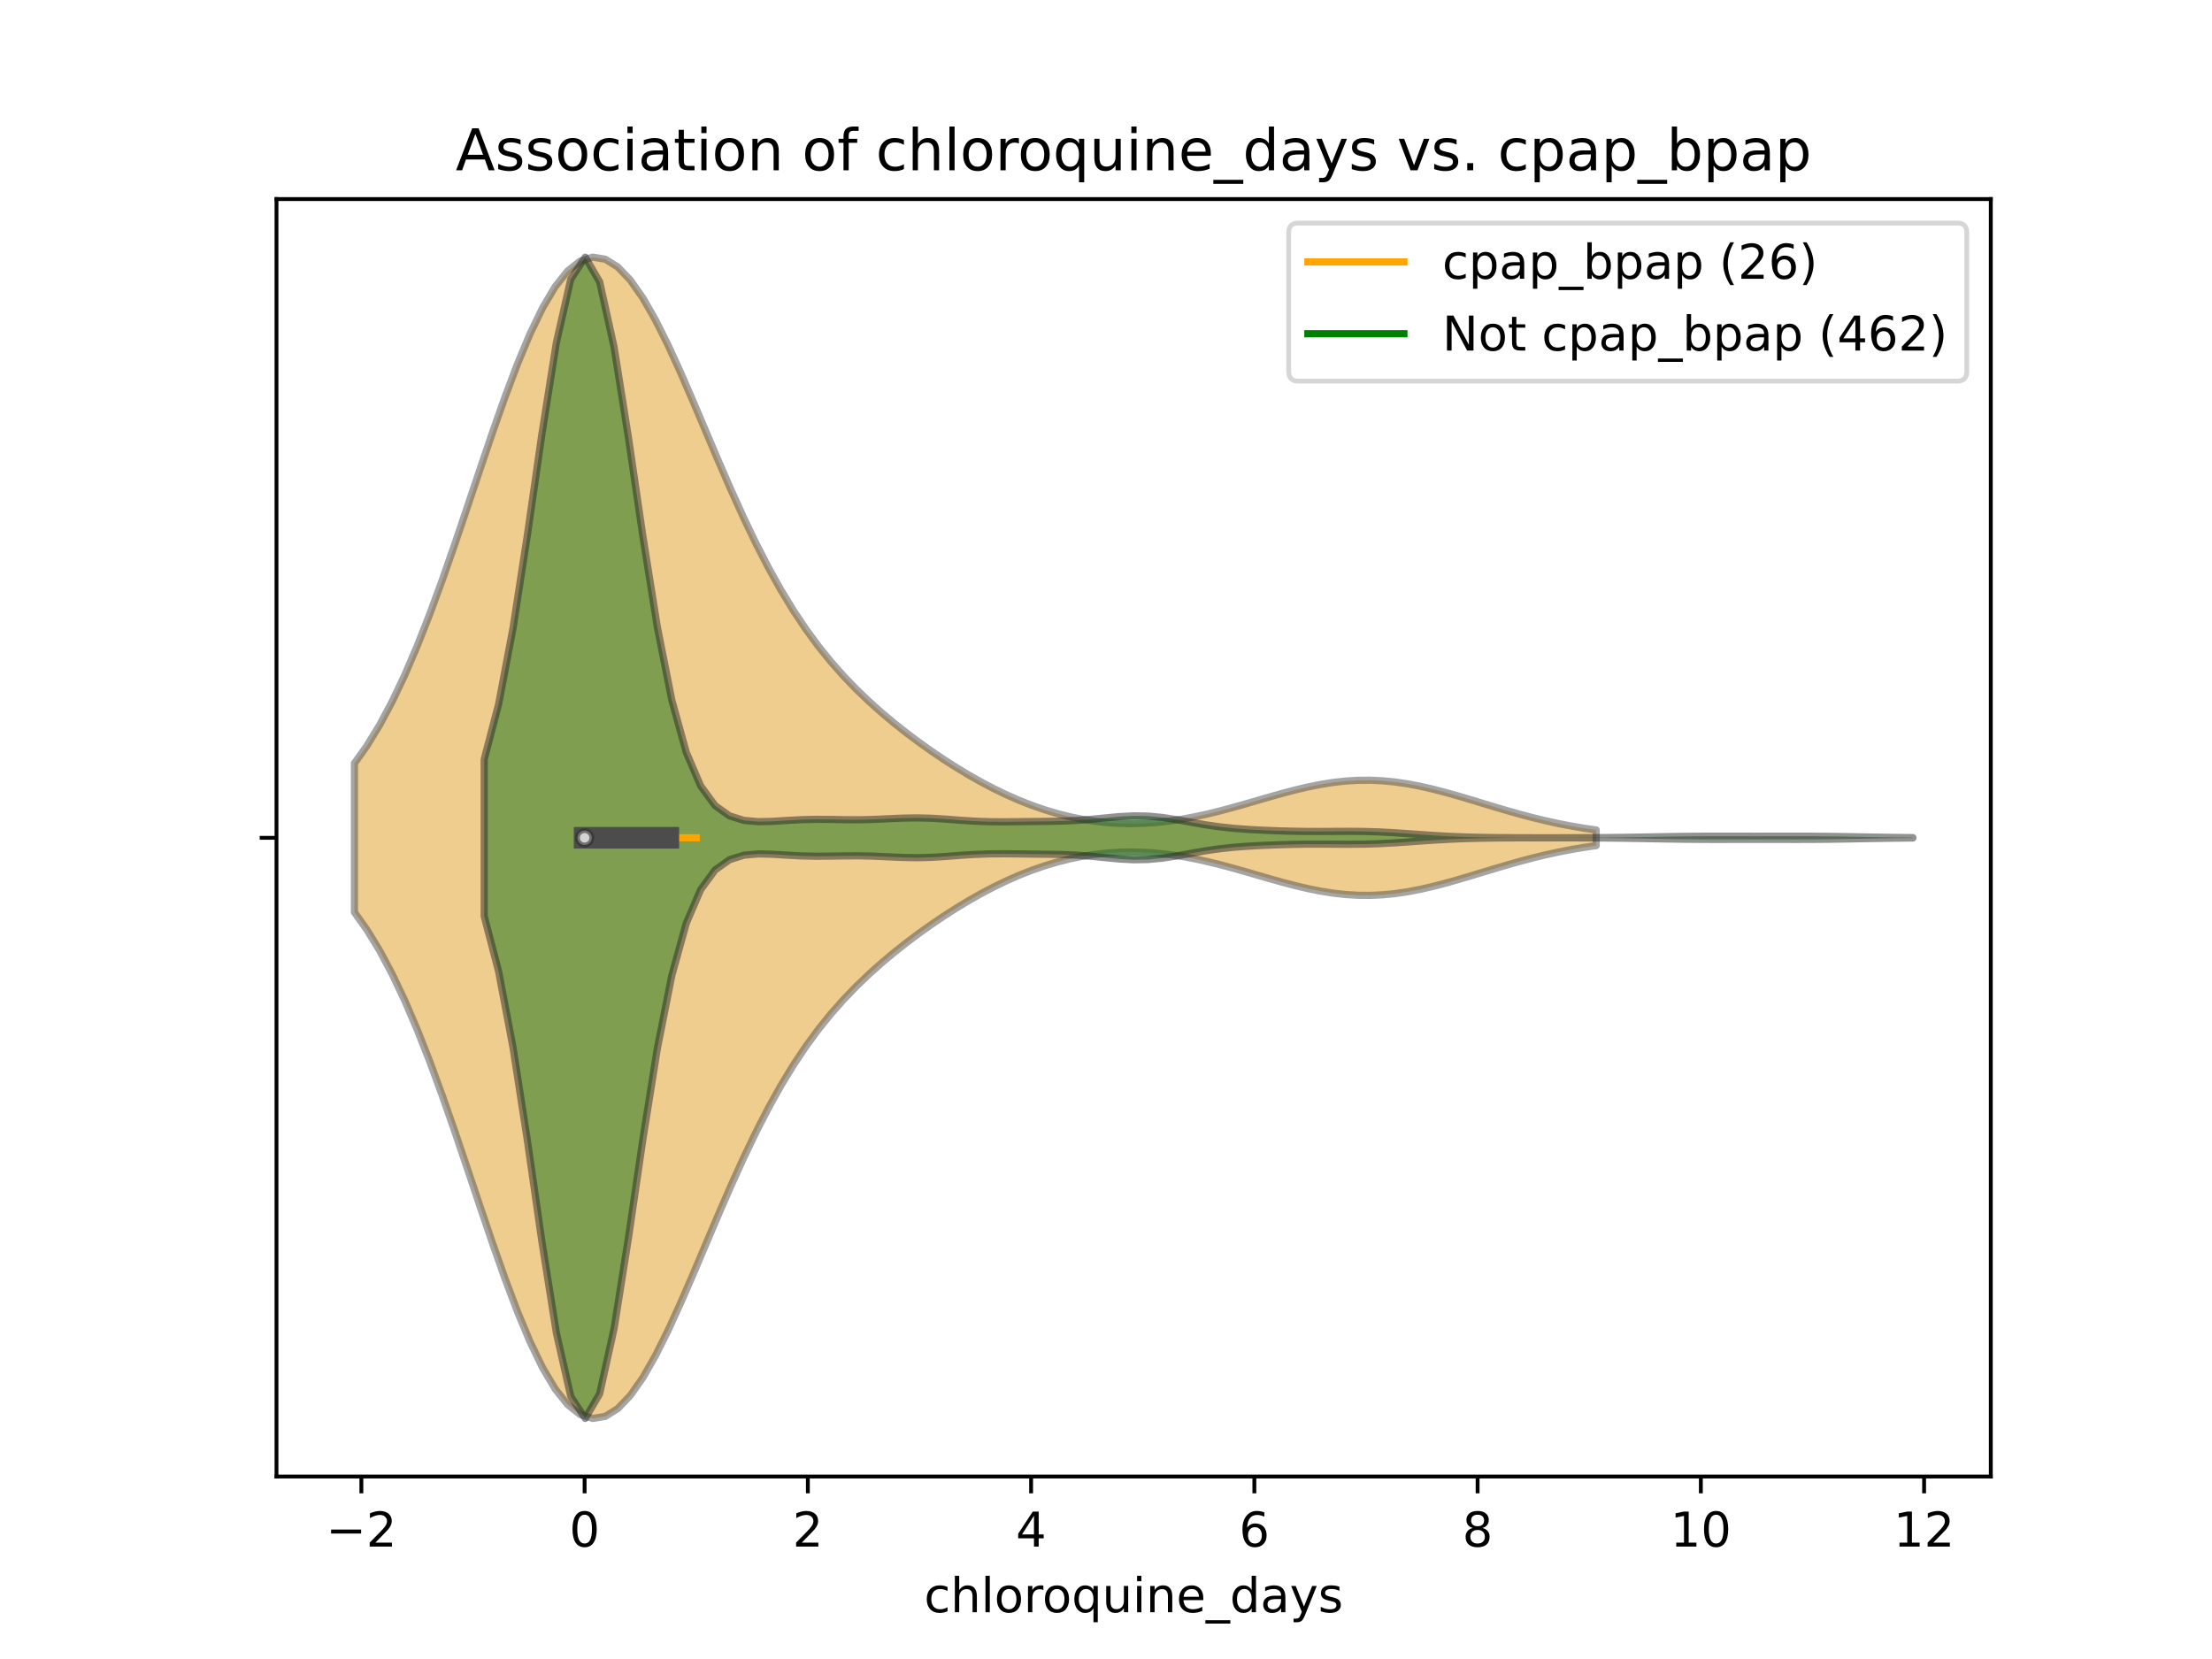 <?xml version="1.0" encoding="utf-8" standalone="no"?>
<!DOCTYPE svg PUBLIC "-//W3C//DTD SVG 1.1//EN"
  "http://www.w3.org/Graphics/SVG/1.1/DTD/svg11.dtd">
<!-- Created with matplotlib (https://matplotlib.org/) -->
<svg height="345.6pt" version="1.1" viewBox="0 0 460.8 345.6" width="460.8pt" xmlns="http://www.w3.org/2000/svg" xmlns:xlink="http://www.w3.org/1999/xlink">
 <defs>
  <style type="text/css">
*{stroke-linecap:butt;stroke-linejoin:round;}
  </style>
 </defs>
 <g id="figure_1">
  <g id="patch_1">
   <path d="M 0 345.6 
L 460.8 345.6 
L 460.8 0 
L 0 0 
z
" style="fill:#ffffff;"/>
  </g>
  <g id="axes_1">
   <g id="patch_2">
    <path d="M 57.6 307.584 
L 414.72 307.584 
L 414.72 41.472 
L 57.6 41.472 
z
" style="fill:#ffffff;"/>
   </g>
   <g id="PolyCollection_1">
    <defs>
     <path d="M 73.833 -155.564 
L 73.833 -186.58 
L 76.446 -190.255 
L 79.059 -194.522 
L 81.671 -199.404 
L 84.284 -204.901 
L 86.897 -210.992 
L 89.51 -217.632 
L 92.123 -224.745 
L 94.736 -232.226 
L 97.349 -239.944 
L 99.962 -247.742 
L 102.575 -255.443 
L 105.188 -262.858 
L 107.801 -269.79 
L 110.414 -276.05 
L 113.027 -281.459 
L 115.639 -285.865 
L 118.252 -289.145 
L 120.865 -291.214 
L 123.478 -292.032 
L 126.091 -291.603 
L 128.704 -289.975 
L 131.317 -287.237 
L 133.93 -283.513 
L 136.543 -278.954 
L 139.156 -273.731 
L 141.769 -268.022 
L 144.382 -262.003 
L 146.995 -255.843 
L 149.607 -249.694 
L 152.22 -243.684 
L 154.833 -237.917 
L 157.446 -232.469 
L 160.059 -227.389 
L 162.672 -222.702 
L 165.285 -218.411 
L 167.898 -214.503 
L 170.511 -210.949 
L 173.124 -207.715 
L 175.737 -204.763 
L 178.35 -202.051 
L 180.963 -199.544 
L 183.575 -197.209 
L 186.188 -195.017 
L 188.801 -192.949 
L 191.414 -190.99 
L 194.027 -189.129 
L 196.64 -187.364 
L 199.253 -185.693 
L 201.866 -184.118 
L 204.479 -182.643 
L 207.092 -181.273 
L 209.705 -180.013 
L 212.318 -178.867 
L 214.931 -177.838 
L 217.543 -176.931 
L 220.156 -176.146 
L 222.769 -175.485 
L 225.382 -174.948 
L 227.995 -174.536 
L 230.608 -174.246 
L 233.221 -174.078 
L 235.834 -174.03 
L 238.447 -174.099 
L 241.06 -174.28 
L 243.673 -174.57 
L 246.286 -174.963 
L 248.899 -175.45 
L 251.511 -176.02 
L 254.124 -176.663 
L 256.737 -177.362 
L 259.35 -178.1 
L 261.963 -178.858 
L 264.576 -179.615 
L 267.189 -180.347 
L 269.802 -181.033 
L 272.415 -181.649 
L 275.028 -182.175 
L 277.641 -182.592 
L 280.254 -182.886 
L 282.867 -183.046 
L 285.479 -183.065 
L 288.092 -182.944 
L 290.705 -182.685 
L 293.318 -182.298 
L 295.931 -181.795 
L 298.544 -181.195 
L 301.157 -180.515 
L 303.77 -179.777 
L 306.383 -179.002 
L 308.996 -178.21 
L 311.609 -177.422 
L 314.222 -176.654 
L 316.835 -175.921 
L 319.447 -175.235 
L 322.06 -174.603 
L 324.673 -174.032 
L 327.286 -173.524 
L 329.899 -173.079 
L 332.512 -172.696 
L 332.512 -169.448 
L 332.512 -169.448 
L 329.899 -169.065 
L 327.286 -168.62 
L 324.673 -168.112 
L 322.06 -167.541 
L 319.447 -166.909 
L 316.835 -166.223 
L 314.222 -165.49 
L 311.609 -164.722 
L 308.996 -163.934 
L 306.383 -163.142 
L 303.77 -162.367 
L 301.157 -161.629 
L 298.544 -160.949 
L 295.931 -160.349 
L 293.318 -159.846 
L 290.705 -159.459 
L 288.092 -159.2 
L 285.479 -159.079 
L 282.867 -159.098 
L 280.254 -159.258 
L 277.641 -159.552 
L 275.028 -159.969 
L 272.415 -160.495 
L 269.802 -161.111 
L 267.189 -161.797 
L 264.576 -162.529 
L 261.963 -163.286 
L 259.35 -164.044 
L 256.737 -164.782 
L 254.124 -165.481 
L 251.511 -166.124 
L 248.899 -166.694 
L 246.286 -167.181 
L 243.673 -167.574 
L 241.06 -167.864 
L 238.447 -168.045 
L 235.834 -168.114 
L 233.221 -168.066 
L 230.608 -167.898 
L 227.995 -167.608 
L 225.382 -167.196 
L 222.769 -166.659 
L 220.156 -165.998 
L 217.543 -165.213 
L 214.931 -164.306 
L 212.318 -163.277 
L 209.705 -162.131 
L 207.092 -160.871 
L 204.479 -159.501 
L 201.866 -158.026 
L 199.253 -156.451 
L 196.64 -154.78 
L 194.027 -153.015 
L 191.414 -151.154 
L 188.801 -149.195 
L 186.188 -147.127 
L 183.575 -144.935 
L 180.963 -142.6 
L 178.35 -140.093 
L 175.737 -137.381 
L 173.124 -134.429 
L 170.511 -131.195 
L 167.898 -127.641 
L 165.285 -123.733 
L 162.672 -119.442 
L 160.059 -114.755 
L 157.446 -109.675 
L 154.833 -104.227 
L 152.22 -98.46 
L 149.607 -92.45 
L 146.995 -86.301 
L 144.382 -80.141 
L 141.769 -74.122 
L 139.156 -68.413 
L 136.543 -63.19 
L 133.93 -58.631 
L 131.317 -54.907 
L 128.704 -52.169 
L 126.091 -50.541 
L 123.478 -50.112 
L 120.865 -50.93 
L 118.252 -52.999 
L 115.639 -56.279 
L 113.027 -60.685 
L 110.414 -66.094 
L 107.801 -72.354 
L 105.188 -79.286 
L 102.575 -86.701 
L 99.962 -94.402 
L 97.349 -102.2 
L 94.736 -109.918 
L 92.123 -117.399 
L 89.51 -124.512 
L 86.897 -131.152 
L 84.284 -137.243 
L 81.671 -142.74 
L 79.059 -147.622 
L 76.446 -151.889 
L 73.833 -155.564 
z
" id="m5cbb7dcced" style="stroke:#4c4c4c;stroke-opacity:0.5;stroke-width:1.5;"/>
    </defs>
    <g clip-path="url(#pf64db9ff4e)">
     <use style="fill:#df9c20;fill-opacity:0.5;stroke:#4c4c4c;stroke-opacity:0.5;stroke-width:1.5;" x="0" xlink:href="#m5cbb7dcced" y="345.6"/>
    </g>
   </g>
   <g id="PolyCollection_2">
    <defs>
     <path d="M 100.87 -154.725 
L 100.87 -187.419 
L 103.877 -198.945 
L 106.883 -214.829 
L 109.889 -234.318 
L 112.895 -255.243 
L 115.901 -274.215 
L 118.908 -287.461 
L 121.914 -292.032 
L 124.92 -286.887 
L 127.926 -273.291 
L 130.933 -254.328 
L 133.939 -233.781 
L 136.945 -214.924 
L 139.951 -199.761 
L 142.958 -188.889 
L 145.964 -181.868 
L 148.97 -177.771 
L 151.976 -175.634 
L 154.983 -174.693 
L 157.989 -174.429 
L 160.995 -174.502 
L 164.001 -174.691 
L 167.007 -174.852 
L 170.014 -174.919 
L 173.02 -174.896 
L 176.026 -174.842 
L 179.032 -174.831 
L 182.039 -174.903 
L 185.045 -175.038 
L 188.051 -175.17 
L 191.057 -175.22 
L 194.064 -175.143 
L 197.07 -174.957 
L 200.076 -174.727 
L 203.082 -174.532 
L 206.088 -174.424 
L 209.095 -174.402 
L 212.101 -174.429 
L 215.107 -174.464 
L 218.113 -174.496 
L 221.12 -174.552 
L 224.126 -174.679 
L 227.132 -174.905 
L 230.138 -175.202 
L 233.145 -175.487 
L 236.151 -175.647 
L 239.157 -175.596 
L 242.163 -175.311 
L 245.169 -174.843 
L 248.176 -174.295 
L 251.182 -173.771 
L 254.188 -173.342 
L 257.194 -173.027 
L 260.201 -172.807 
L 263.207 -172.649 
L 266.213 -172.529 
L 269.219 -172.444 
L 272.226 -172.398 
L 275.232 -172.392 
L 278.238 -172.41 
L 281.244 -172.421 
L 284.25 -172.392 
L 287.257 -172.299 
L 290.263 -172.142 
L 293.269 -171.939 
L 296.275 -171.723 
L 299.282 -171.523 
L 302.288 -171.36 
L 305.294 -171.242 
L 308.3 -171.164 
L 311.307 -171.118 
L 314.313 -171.093 
L 317.319 -171.082 
L 320.325 -171.077 
L 323.331 -171.077 
L 326.338 -171.081 
L 329.344 -171.09 
L 332.35 -171.105 
L 335.356 -171.131 
L 338.363 -171.167 
L 341.369 -171.213 
L 344.375 -171.267 
L 347.381 -171.32 
L 350.388 -171.364 
L 353.394 -171.394 
L 356.4 -171.408 
L 359.406 -171.408 
L 362.412 -171.402 
L 365.419 -171.398 
L 368.425 -171.4 
L 371.431 -171.406 
L 374.437 -171.409 
L 377.444 -171.401 
L 380.45 -171.377 
L 383.456 -171.337 
L 386.462 -171.286 
L 389.469 -171.232 
L 392.475 -171.182 
L 395.481 -171.142 
L 398.487 -171.113 
L 398.487 -171.031 
L 398.487 -171.031 
L 395.481 -171.002 
L 392.475 -170.962 
L 389.469 -170.912 
L 386.462 -170.858 
L 383.456 -170.807 
L 380.45 -170.767 
L 377.444 -170.743 
L 374.437 -170.735 
L 371.431 -170.738 
L 368.425 -170.744 
L 365.419 -170.746 
L 362.412 -170.742 
L 359.406 -170.736 
L 356.4 -170.736 
L 353.394 -170.75 
L 350.388 -170.78 
L 347.381 -170.824 
L 344.375 -170.877 
L 341.369 -170.931 
L 338.363 -170.977 
L 335.356 -171.013 
L 332.35 -171.039 
L 329.344 -171.054 
L 326.338 -171.063 
L 323.331 -171.067 
L 320.325 -171.067 
L 317.319 -171.062 
L 314.313 -171.051 
L 311.307 -171.026 
L 308.3 -170.98 
L 305.294 -170.902 
L 302.288 -170.784 
L 299.282 -170.621 
L 296.275 -170.421 
L 293.269 -170.205 
L 290.263 -170.002 
L 287.257 -169.845 
L 284.25 -169.752 
L 281.244 -169.723 
L 278.238 -169.734 
L 275.232 -169.752 
L 272.226 -169.746 
L 269.219 -169.7 
L 266.213 -169.615 
L 263.207 -169.495 
L 260.201 -169.337 
L 257.194 -169.117 
L 254.188 -168.802 
L 251.182 -168.373 
L 248.176 -167.849 
L 245.169 -167.301 
L 242.163 -166.833 
L 239.157 -166.548 
L 236.151 -166.497 
L 233.145 -166.657 
L 230.138 -166.942 
L 227.132 -167.239 
L 224.126 -167.465 
L 221.12 -167.592 
L 218.113 -167.648 
L 215.107 -167.68 
L 212.101 -167.715 
L 209.095 -167.742 
L 206.088 -167.72 
L 203.082 -167.612 
L 200.076 -167.417 
L 197.07 -167.187 
L 194.064 -167.001 
L 191.057 -166.924 
L 188.051 -166.974 
L 185.045 -167.106 
L 182.039 -167.241 
L 179.032 -167.313 
L 176.026 -167.302 
L 173.02 -167.248 
L 170.014 -167.225 
L 167.007 -167.292 
L 164.001 -167.453 
L 160.995 -167.642 
L 157.989 -167.715 
L 154.983 -167.451 
L 151.976 -166.51 
L 148.97 -164.373 
L 145.964 -160.276 
L 142.958 -153.255 
L 139.951 -142.383 
L 136.945 -127.22 
L 133.939 -108.363 
L 130.933 -87.816 
L 127.926 -68.853 
L 124.92 -55.257 
L 121.914 -50.112 
L 118.908 -54.683 
L 115.901 -67.929 
L 112.895 -86.901 
L 109.889 -107.826 
L 106.883 -127.315 
L 103.877 -143.199 
L 100.87 -154.725 
z
" id="m4590cff9de" style="stroke:#262626;stroke-opacity:0.5;stroke-width:1.5;"/>
    </defs>
    <g clip-path="url(#pf64db9ff4e)">
     <use style="fill:#107010;fill-opacity:0.5;stroke:#262626;stroke-opacity:0.5;stroke-width:1.5;" x="0" xlink:href="#m4590cff9de" y="345.6"/>
    </g>
   </g>
   <g id="matplotlib.axis_1">
    <g id="xtick_1">
     <g id="line2d_1">
      <defs>
       <path d="M 0 0 
L 0 3.5 
" id="m4d52d9311d" style="stroke:#000000;stroke-width:0.8;"/>
      </defs>
      <g>
       <use style="stroke:#000000;stroke-width:0.8;" x="75.28" xlink:href="#m4d52d9311d" y="307.584"/>
      </g>
     </g>
     <g id="text_1">
      <!-- −2 -->
      <defs>
       <path d="M 10.594 35.5 
L 73.188 35.5 
L 73.188 27.203 
L 10.594 27.203 
z
" id="DejaVuSans-8722"/>
       <path d="M 19.188 8.297 
L 53.609 8.297 
L 53.609 0 
L 7.328 0 
L 7.328 8.297 
Q 12.938 14.109 22.625 23.891 
Q 32.328 33.688 34.812 36.531 
Q 39.547 41.844 41.422 45.531 
Q 43.312 49.219 43.312 52.781 
Q 43.312 58.594 39.234 62.25 
Q 35.156 65.922 28.609 65.922 
Q 23.969 65.922 18.812 64.312 
Q 13.672 62.703 7.812 59.422 
L 7.812 69.391 
Q 13.766 71.781 18.938 73 
Q 24.125 74.219 28.422 74.219 
Q 39.75 74.219 46.484 68.547 
Q 53.219 62.891 53.219 53.422 
Q 53.219 48.922 51.531 44.891 
Q 49.859 40.875 45.406 35.406 
Q 44.188 33.984 37.641 27.219 
Q 31.109 20.453 19.188 8.297 
z
" id="DejaVuSans-50"/>
      </defs>
      <g transform="translate(67.909 322.182)scale(0.1 -0.1)">
       <use xlink:href="#DejaVuSans-8722"/>
       <use x="83.789" xlink:href="#DejaVuSans-50"/>
      </g>
     </g>
    </g>
    <g id="xtick_2">
     <g id="line2d_2">
      <g>
       <use style="stroke:#000000;stroke-width:0.8;" x="121.786" xlink:href="#m4d52d9311d" y="307.584"/>
      </g>
     </g>
     <g id="text_2">
      <!-- 0 -->
      <defs>
       <path d="M 31.781 66.406 
Q 24.172 66.406 20.328 58.906 
Q 16.5 51.422 16.5 36.375 
Q 16.5 21.391 20.328 13.891 
Q 24.172 6.391 31.781 6.391 
Q 39.453 6.391 43.281 13.891 
Q 47.125 21.391 47.125 36.375 
Q 47.125 51.422 43.281 58.906 
Q 39.453 66.406 31.781 66.406 
z
M 31.781 74.219 
Q 44.047 74.219 50.516 64.516 
Q 56.984 54.828 56.984 36.375 
Q 56.984 17.969 50.516 8.266 
Q 44.047 -1.422 31.781 -1.422 
Q 19.531 -1.422 13.062 8.266 
Q 6.594 17.969 6.594 36.375 
Q 6.594 54.828 13.062 64.516 
Q 19.531 74.219 31.781 74.219 
z
" id="DejaVuSans-48"/>
      </defs>
      <g transform="translate(118.605 322.182)scale(0.1 -0.1)">
       <use xlink:href="#DejaVuSans-48"/>
      </g>
     </g>
    </g>
    <g id="xtick_3">
     <g id="line2d_3">
      <g>
       <use style="stroke:#000000;stroke-width:0.8;" x="168.293" xlink:href="#m4d52d9311d" y="307.584"/>
      </g>
     </g>
     <g id="text_3">
      <!-- 2 -->
      <g transform="translate(165.111 322.182)scale(0.1 -0.1)">
       <use xlink:href="#DejaVuSans-50"/>
      </g>
     </g>
    </g>
    <g id="xtick_4">
     <g id="line2d_4">
      <g>
       <use style="stroke:#000000;stroke-width:0.8;" x="214.799" xlink:href="#m4d52d9311d" y="307.584"/>
      </g>
     </g>
     <g id="text_4">
      <!-- 4 -->
      <defs>
       <path d="M 37.797 64.312 
L 12.891 25.391 
L 37.797 25.391 
z
M 35.203 72.906 
L 47.609 72.906 
L 47.609 25.391 
L 58.016 25.391 
L 58.016 17.188 
L 47.609 17.188 
L 47.609 0 
L 37.797 0 
L 37.797 17.188 
L 4.891 17.188 
L 4.891 26.703 
z
" id="DejaVuSans-52"/>
      </defs>
      <g transform="translate(211.618 322.182)scale(0.1 -0.1)">
       <use xlink:href="#DejaVuSans-52"/>
      </g>
     </g>
    </g>
    <g id="xtick_5">
     <g id="line2d_5">
      <g>
       <use style="stroke:#000000;stroke-width:0.8;" x="261.305" xlink:href="#m4d52d9311d" y="307.584"/>
      </g>
     </g>
     <g id="text_5">
      <!-- 6 -->
      <defs>
       <path d="M 33.016 40.375 
Q 26.375 40.375 22.484 35.828 
Q 18.609 31.297 18.609 23.391 
Q 18.609 15.531 22.484 10.953 
Q 26.375 6.391 33.016 6.391 
Q 39.656 6.391 43.531 10.953 
Q 47.406 15.531 47.406 23.391 
Q 47.406 31.297 43.531 35.828 
Q 39.656 40.375 33.016 40.375 
z
M 52.594 71.297 
L 52.594 62.312 
Q 48.875 64.062 45.094 64.984 
Q 41.312 65.922 37.594 65.922 
Q 27.828 65.922 22.672 59.328 
Q 17.531 52.734 16.797 39.406 
Q 19.672 43.656 24.016 45.922 
Q 28.375 48.188 33.594 48.188 
Q 44.578 48.188 50.953 41.516 
Q 57.328 34.859 57.328 23.391 
Q 57.328 12.156 50.688 5.359 
Q 44.047 -1.422 33.016 -1.422 
Q 20.359 -1.422 13.672 8.266 
Q 6.984 17.969 6.984 36.375 
Q 6.984 53.656 15.188 63.938 
Q 23.391 74.219 37.203 74.219 
Q 40.922 74.219 44.703 73.484 
Q 48.484 72.75 52.594 71.297 
z
" id="DejaVuSans-54"/>
      </defs>
      <g transform="translate(258.124 322.182)scale(0.1 -0.1)">
       <use xlink:href="#DejaVuSans-54"/>
      </g>
     </g>
    </g>
    <g id="xtick_6">
     <g id="line2d_6">
      <g>
       <use style="stroke:#000000;stroke-width:0.8;" x="307.812" xlink:href="#m4d52d9311d" y="307.584"/>
      </g>
     </g>
     <g id="text_6">
      <!-- 8 -->
      <defs>
       <path d="M 31.781 34.625 
Q 24.75 34.625 20.719 30.859 
Q 16.703 27.094 16.703 20.516 
Q 16.703 13.922 20.719 10.156 
Q 24.75 6.391 31.781 6.391 
Q 38.812 6.391 42.859 10.172 
Q 46.922 13.969 46.922 20.516 
Q 46.922 27.094 42.891 30.859 
Q 38.875 34.625 31.781 34.625 
z
M 21.922 38.812 
Q 15.578 40.375 12.031 44.719 
Q 8.5 49.078 8.5 55.328 
Q 8.5 64.062 14.719 69.141 
Q 20.953 74.219 31.781 74.219 
Q 42.672 74.219 48.875 69.141 
Q 55.078 64.062 55.078 55.328 
Q 55.078 49.078 51.531 44.719 
Q 48 40.375 41.703 38.812 
Q 48.828 37.156 52.797 32.312 
Q 56.781 27.484 56.781 20.516 
Q 56.781 9.906 50.312 4.234 
Q 43.844 -1.422 31.781 -1.422 
Q 19.734 -1.422 13.25 4.234 
Q 6.781 9.906 6.781 20.516 
Q 6.781 27.484 10.781 32.312 
Q 14.797 37.156 21.922 38.812 
z
M 18.312 54.391 
Q 18.312 48.734 21.844 45.562 
Q 25.391 42.391 31.781 42.391 
Q 38.141 42.391 41.719 45.562 
Q 45.312 48.734 45.312 54.391 
Q 45.312 60.062 41.719 63.234 
Q 38.141 66.406 31.781 66.406 
Q 25.391 66.406 21.844 63.234 
Q 18.312 60.062 18.312 54.391 
z
" id="DejaVuSans-56"/>
      </defs>
      <g transform="translate(304.631 322.182)scale(0.1 -0.1)">
       <use xlink:href="#DejaVuSans-56"/>
      </g>
     </g>
    </g>
    <g id="xtick_7">
     <g id="line2d_7">
      <g>
       <use style="stroke:#000000;stroke-width:0.8;" x="354.318" xlink:href="#m4d52d9311d" y="307.584"/>
      </g>
     </g>
     <g id="text_7">
      <!-- 10 -->
      <defs>
       <path d="M 12.406 8.297 
L 28.516 8.297 
L 28.516 63.922 
L 10.984 60.406 
L 10.984 69.391 
L 28.422 72.906 
L 38.281 72.906 
L 38.281 8.297 
L 54.391 8.297 
L 54.391 0 
L 12.406 0 
z
" id="DejaVuSans-49"/>
      </defs>
      <g transform="translate(347.956 322.182)scale(0.1 -0.1)">
       <use xlink:href="#DejaVuSans-49"/>
       <use x="63.623" xlink:href="#DejaVuSans-48"/>
      </g>
     </g>
    </g>
    <g id="xtick_8">
     <g id="line2d_8">
      <g>
       <use style="stroke:#000000;stroke-width:0.8;" x="400.825" xlink:href="#m4d52d9311d" y="307.584"/>
      </g>
     </g>
     <g id="text_8">
      <!-- 12 -->
      <g transform="translate(394.462 322.182)scale(0.1 -0.1)">
       <use xlink:href="#DejaVuSans-49"/>
       <use x="63.623" xlink:href="#DejaVuSans-50"/>
      </g>
     </g>
    </g>
    <g id="text_9">
     <!-- chloroquine_days -->
     <defs>
      <path d="M 48.781 52.594 
L 48.781 44.188 
Q 44.969 46.297 41.141 47.344 
Q 37.312 48.391 33.406 48.391 
Q 24.656 48.391 19.812 42.844 
Q 14.984 37.312 14.984 27.297 
Q 14.984 17.281 19.812 11.734 
Q 24.656 6.203 33.406 6.203 
Q 37.312 6.203 41.141 7.25 
Q 44.969 8.297 48.781 10.406 
L 48.781 2.094 
Q 45.016 0.344 40.984 -0.531 
Q 36.969 -1.422 32.422 -1.422 
Q 20.062 -1.422 12.781 6.344 
Q 5.516 14.109 5.516 27.297 
Q 5.516 40.672 12.859 48.328 
Q 20.219 56 33.016 56 
Q 37.156 56 41.109 55.141 
Q 45.062 54.297 48.781 52.594 
z
" id="DejaVuSans-99"/>
      <path d="M 54.891 33.016 
L 54.891 0 
L 45.906 0 
L 45.906 32.719 
Q 45.906 40.484 42.875 44.328 
Q 39.844 48.188 33.797 48.188 
Q 26.516 48.188 22.312 43.547 
Q 18.109 38.922 18.109 30.906 
L 18.109 0 
L 9.078 0 
L 9.078 75.984 
L 18.109 75.984 
L 18.109 46.188 
Q 21.344 51.125 25.703 53.562 
Q 30.078 56 35.797 56 
Q 45.219 56 50.047 50.172 
Q 54.891 44.344 54.891 33.016 
z
" id="DejaVuSans-104"/>
      <path d="M 9.422 75.984 
L 18.406 75.984 
L 18.406 0 
L 9.422 0 
z
" id="DejaVuSans-108"/>
      <path d="M 30.609 48.391 
Q 23.391 48.391 19.188 42.75 
Q 14.984 37.109 14.984 27.297 
Q 14.984 17.484 19.156 11.844 
Q 23.344 6.203 30.609 6.203 
Q 37.797 6.203 41.984 11.859 
Q 46.188 17.531 46.188 27.297 
Q 46.188 37.016 41.984 42.703 
Q 37.797 48.391 30.609 48.391 
z
M 30.609 56 
Q 42.328 56 49.016 48.375 
Q 55.719 40.766 55.719 27.297 
Q 55.719 13.875 49.016 6.219 
Q 42.328 -1.422 30.609 -1.422 
Q 18.844 -1.422 12.172 6.219 
Q 5.516 13.875 5.516 27.297 
Q 5.516 40.766 12.172 48.375 
Q 18.844 56 30.609 56 
z
" id="DejaVuSans-111"/>
      <path d="M 41.109 46.297 
Q 39.594 47.172 37.812 47.578 
Q 36.031 48 33.891 48 
Q 26.266 48 22.188 43.047 
Q 18.109 38.094 18.109 28.812 
L 18.109 0 
L 9.078 0 
L 9.078 54.688 
L 18.109 54.688 
L 18.109 46.188 
Q 20.953 51.172 25.484 53.578 
Q 30.031 56 36.531 56 
Q 37.453 56 38.578 55.875 
Q 39.703 55.766 41.062 55.516 
z
" id="DejaVuSans-114"/>
      <path d="M 14.797 27.297 
Q 14.797 17.391 18.875 11.75 
Q 22.953 6.109 30.078 6.109 
Q 37.203 6.109 41.297 11.75 
Q 45.406 17.391 45.406 27.297 
Q 45.406 37.203 41.297 42.844 
Q 37.203 48.484 30.078 48.484 
Q 22.953 48.484 18.875 42.844 
Q 14.797 37.203 14.797 27.297 
z
M 45.406 8.203 
Q 42.578 3.328 38.25 0.953 
Q 33.938 -1.422 27.875 -1.422 
Q 17.969 -1.422 11.734 6.484 
Q 5.516 14.406 5.516 27.297 
Q 5.516 40.188 11.734 48.094 
Q 17.969 56 27.875 56 
Q 33.938 56 38.25 53.625 
Q 42.578 51.266 45.406 46.391 
L 45.406 54.688 
L 54.391 54.688 
L 54.391 -20.797 
L 45.406 -20.797 
z
" id="DejaVuSans-113"/>
      <path d="M 8.5 21.578 
L 8.5 54.688 
L 17.484 54.688 
L 17.484 21.922 
Q 17.484 14.156 20.5 10.266 
Q 23.531 6.391 29.594 6.391 
Q 36.859 6.391 41.078 11.031 
Q 45.312 15.672 45.312 23.688 
L 45.312 54.688 
L 54.297 54.688 
L 54.297 0 
L 45.312 0 
L 45.312 8.406 
Q 42.047 3.422 37.719 1 
Q 33.406 -1.422 27.688 -1.422 
Q 18.266 -1.422 13.375 4.438 
Q 8.5 10.297 8.5 21.578 
z
M 31.109 56 
z
" id="DejaVuSans-117"/>
      <path d="M 9.422 54.688 
L 18.406 54.688 
L 18.406 0 
L 9.422 0 
z
M 9.422 75.984 
L 18.406 75.984 
L 18.406 64.594 
L 9.422 64.594 
z
" id="DejaVuSans-105"/>
      <path d="M 54.891 33.016 
L 54.891 0 
L 45.906 0 
L 45.906 32.719 
Q 45.906 40.484 42.875 44.328 
Q 39.844 48.188 33.797 48.188 
Q 26.516 48.188 22.312 43.547 
Q 18.109 38.922 18.109 30.906 
L 18.109 0 
L 9.078 0 
L 9.078 54.688 
L 18.109 54.688 
L 18.109 46.188 
Q 21.344 51.125 25.703 53.562 
Q 30.078 56 35.797 56 
Q 45.219 56 50.047 50.172 
Q 54.891 44.344 54.891 33.016 
z
" id="DejaVuSans-110"/>
      <path d="M 56.203 29.594 
L 56.203 25.203 
L 14.891 25.203 
Q 15.484 15.922 20.484 11.062 
Q 25.484 6.203 34.422 6.203 
Q 39.594 6.203 44.453 7.469 
Q 49.312 8.734 54.109 11.281 
L 54.109 2.781 
Q 49.266 0.734 44.188 -0.344 
Q 39.109 -1.422 33.891 -1.422 
Q 20.797 -1.422 13.156 6.188 
Q 5.516 13.812 5.516 26.812 
Q 5.516 40.234 12.766 48.109 
Q 20.016 56 32.328 56 
Q 43.359 56 49.781 48.891 
Q 56.203 41.797 56.203 29.594 
z
M 47.219 32.234 
Q 47.125 39.594 43.094 43.984 
Q 39.062 48.391 32.422 48.391 
Q 24.906 48.391 20.391 44.141 
Q 15.875 39.891 15.188 32.172 
z
" id="DejaVuSans-101"/>
      <path d="M 50.984 -16.609 
L 50.984 -23.578 
L -0.984 -23.578 
L -0.984 -16.609 
z
" id="DejaVuSans-95"/>
      <path d="M 45.406 46.391 
L 45.406 75.984 
L 54.391 75.984 
L 54.391 0 
L 45.406 0 
L 45.406 8.203 
Q 42.578 3.328 38.25 0.953 
Q 33.938 -1.422 27.875 -1.422 
Q 17.969 -1.422 11.734 6.484 
Q 5.516 14.406 5.516 27.297 
Q 5.516 40.188 11.734 48.094 
Q 17.969 56 27.875 56 
Q 33.938 56 38.25 53.625 
Q 42.578 51.266 45.406 46.391 
z
M 14.797 27.297 
Q 14.797 17.391 18.875 11.75 
Q 22.953 6.109 30.078 6.109 
Q 37.203 6.109 41.297 11.75 
Q 45.406 17.391 45.406 27.297 
Q 45.406 37.203 41.297 42.844 
Q 37.203 48.484 30.078 48.484 
Q 22.953 48.484 18.875 42.844 
Q 14.797 37.203 14.797 27.297 
z
" id="DejaVuSans-100"/>
      <path d="M 34.281 27.484 
Q 23.391 27.484 19.188 25 
Q 14.984 22.516 14.984 16.5 
Q 14.984 11.719 18.141 8.906 
Q 21.297 6.109 26.703 6.109 
Q 34.188 6.109 38.703 11.406 
Q 43.219 16.703 43.219 25.484 
L 43.219 27.484 
z
M 52.203 31.203 
L 52.203 0 
L 43.219 0 
L 43.219 8.297 
Q 40.141 3.328 35.547 0.953 
Q 30.953 -1.422 24.312 -1.422 
Q 15.922 -1.422 10.953 3.297 
Q 6 8.016 6 15.922 
Q 6 25.141 12.172 29.828 
Q 18.359 34.516 30.609 34.516 
L 43.219 34.516 
L 43.219 35.406 
Q 43.219 41.609 39.141 45 
Q 35.062 48.391 27.688 48.391 
Q 23 48.391 18.547 47.266 
Q 14.109 46.141 10.016 43.891 
L 10.016 52.203 
Q 14.938 54.109 19.578 55.047 
Q 24.219 56 28.609 56 
Q 40.484 56 46.344 49.844 
Q 52.203 43.703 52.203 31.203 
z
" id="DejaVuSans-97"/>
      <path d="M 32.172 -5.078 
Q 28.375 -14.844 24.75 -17.812 
Q 21.141 -20.797 15.094 -20.797 
L 7.906 -20.797 
L 7.906 -13.281 
L 13.188 -13.281 
Q 16.891 -13.281 18.938 -11.516 
Q 21 -9.766 23.484 -3.219 
L 25.094 0.875 
L 2.984 54.688 
L 12.5 54.688 
L 29.594 11.922 
L 46.688 54.688 
L 56.203 54.688 
z
" id="DejaVuSans-121"/>
      <path d="M 44.281 53.078 
L 44.281 44.578 
Q 40.484 46.531 36.375 47.5 
Q 32.281 48.484 27.875 48.484 
Q 21.188 48.484 17.844 46.438 
Q 14.5 44.391 14.5 40.281 
Q 14.5 37.156 16.891 35.375 
Q 19.281 33.594 26.516 31.984 
L 29.594 31.297 
Q 39.156 29.25 43.188 25.516 
Q 47.219 21.781 47.219 15.094 
Q 47.219 7.469 41.188 3.016 
Q 35.156 -1.422 24.609 -1.422 
Q 20.219 -1.422 15.453 -0.562 
Q 10.688 0.297 5.422 2 
L 5.422 11.281 
Q 10.406 8.688 15.234 7.391 
Q 20.062 6.109 24.812 6.109 
Q 31.156 6.109 34.562 8.281 
Q 37.984 10.453 37.984 14.406 
Q 37.984 18.062 35.516 20.016 
Q 33.062 21.969 24.703 23.781 
L 21.578 24.516 
Q 13.234 26.266 9.516 29.906 
Q 5.812 33.547 5.812 39.891 
Q 5.812 47.609 11.281 51.797 
Q 16.75 56 26.812 56 
Q 31.781 56 36.172 55.266 
Q 40.578 54.547 44.281 53.078 
z
" id="DejaVuSans-115"/>
     </defs>
     <g transform="translate(192.512 335.861)scale(0.1 -0.1)">
      <use xlink:href="#DejaVuSans-99"/>
      <use x="54.98" xlink:href="#DejaVuSans-104"/>
      <use x="118.359" xlink:href="#DejaVuSans-108"/>
      <use x="146.143" xlink:href="#DejaVuSans-111"/>
      <use x="207.324" xlink:href="#DejaVuSans-114"/>
      <use x="246.188" xlink:href="#DejaVuSans-111"/>
      <use x="307.369" xlink:href="#DejaVuSans-113"/>
      <use x="370.846" xlink:href="#DejaVuSans-117"/>
      <use x="434.225" xlink:href="#DejaVuSans-105"/>
      <use x="462.008" xlink:href="#DejaVuSans-110"/>
      <use x="525.387" xlink:href="#DejaVuSans-101"/>
      <use x="586.91" xlink:href="#DejaVuSans-95"/>
      <use x="636.91" xlink:href="#DejaVuSans-100"/>
      <use x="700.387" xlink:href="#DejaVuSans-97"/>
      <use x="761.666" xlink:href="#DejaVuSans-121"/>
      <use x="820.846" xlink:href="#DejaVuSans-115"/>
     </g>
    </g>
   </g>
   <g id="matplotlib.axis_2">
    <g id="ytick_1">
     <g id="line2d_9">
      <defs>
       <path d="M 0 0 
L -3.5 0 
" id="m71a1135d3f" style="stroke:#000000;stroke-width:0.8;"/>
      </defs>
      <g>
       <use style="stroke:#000000;stroke-width:0.8;" x="57.6" xlink:href="#m71a1135d3f" y="174.528"/>
      </g>
     </g>
    </g>
   </g>
   <g id="line2d_10">
    <path clip-path="url(#pf64db9ff4e)" d="M 121.786 174.528 
L 145.039 174.528 
" style="fill:none;stroke:#ffa500;stroke-linecap:square;stroke-width:1.5;"/>
   </g>
   <g id="line2d_11">
    <path clip-path="url(#pf64db9ff4e)" d="M 121.786 174.528 
L 139.226 174.528 
" style="fill:none;stroke:#4c4c4c;stroke-linecap:square;stroke-width:4.5;"/>
   </g>
   <g id="line2d_12">
    <path clip-path="url(#pf64db9ff4e)" d="M 121.786 174.528 
L 121.786 174.528 
" style="fill:none;stroke:#008000;stroke-linecap:square;stroke-width:1.5;"/>
   </g>
   <g id="line2d_13">
    <path clip-path="url(#pf64db9ff4e)" d="M 121.786 174.528 
L 121.786 174.528 
" style="fill:none;stroke:#262626;stroke-linecap:square;stroke-width:4.5;"/>
   </g>
   <g id="patch_3">
    <path d="M 57.6 307.584 
L 57.6 41.472 
" style="fill:none;stroke:#000000;stroke-linecap:square;stroke-linejoin:miter;stroke-width:0.8;"/>
   </g>
   <g id="patch_4">
    <path d="M 414.72 307.584 
L 414.72 41.472 
" style="fill:none;stroke:#000000;stroke-linecap:square;stroke-linejoin:miter;stroke-width:0.8;"/>
   </g>
   <g id="patch_5">
    <path d="M 57.6 307.584 
L 414.72 307.584 
" style="fill:none;stroke:#000000;stroke-linecap:square;stroke-linejoin:miter;stroke-width:0.8;"/>
   </g>
   <g id="patch_6">
    <path d="M 57.6 41.472 
L 414.72 41.472 
" style="fill:none;stroke:#000000;stroke-linecap:square;stroke-linejoin:miter;stroke-width:0.8;"/>
   </g>
   <g id="PathCollection_1">
    <defs>
     <path d="M 0 1.5 
C 0.398 1.5 0.779 1.342 1.061 1.061 
C 1.342 0.779 1.5 0.398 1.5 0 
C 1.5 -0.398 1.342 -0.779 1.061 -1.061 
C 0.779 -1.342 0.398 -1.5 0 -1.5 
C -0.398 -1.5 -0.779 -1.342 -1.061 -1.061 
C -1.342 -0.779 -1.5 -0.398 -1.5 0 
C -1.5 0.398 -1.342 0.779 -1.061 1.061 
C -0.779 1.342 -0.398 1.5 0 1.5 
z
" id="mdb52c8c83c" style="stroke:#4c4c4c;stroke-opacity:0.5;"/>
    </defs>
    <g clip-path="url(#pf64db9ff4e)">
     <use style="fill:#ffffff;fill-opacity:0.5;stroke:#4c4c4c;stroke-opacity:0.5;" x="121.786" xlink:href="#mdb52c8c83c" y="174.528"/>
    </g>
   </g>
   <g id="PathCollection_2">
    <defs>
     <path d="M 0 1.5 
C 0.398 1.5 0.779 1.342 1.061 1.061 
C 1.342 0.779 1.5 0.398 1.5 0 
C 1.5 -0.398 1.342 -0.779 1.061 -1.061 
C 0.779 -1.342 0.398 -1.5 0 -1.5 
C -0.398 -1.5 -0.779 -1.342 -1.061 -1.061 
C -1.342 -0.779 -1.5 -0.398 -1.5 0 
C -1.5 0.398 -1.342 0.779 -1.061 1.061 
C -0.779 1.342 -0.398 1.5 0 1.5 
z
" id="mb26fb993ec" style="stroke:#262626;stroke-opacity:0.5;"/>
    </defs>
    <g clip-path="url(#pf64db9ff4e)">
     <use style="fill:#ffffff;fill-opacity:0.5;stroke:#262626;stroke-opacity:0.5;" x="121.786" xlink:href="#mb26fb993ec" y="174.528"/>
    </g>
   </g>
   <g id="text_10">
    <!-- Association of chloroquine_days vs. cpap_bpap -->
    <defs>
     <path d="M 34.188 63.188 
L 20.797 26.906 
L 47.609 26.906 
z
M 28.609 72.906 
L 39.797 72.906 
L 67.578 0 
L 57.328 0 
L 50.688 18.703 
L 17.828 18.703 
L 11.188 0 
L 0.781 0 
z
" id="DejaVuSans-65"/>
     <path d="M 18.312 70.219 
L 18.312 54.688 
L 36.812 54.688 
L 36.812 47.703 
L 18.312 47.703 
L 18.312 18.016 
Q 18.312 11.328 20.141 9.422 
Q 21.969 7.516 27.594 7.516 
L 36.812 7.516 
L 36.812 0 
L 27.594 0 
Q 17.188 0 13.234 3.875 
Q 9.281 7.766 9.281 18.016 
L 9.281 47.703 
L 2.688 47.703 
L 2.688 54.688 
L 9.281 54.688 
L 9.281 70.219 
z
" id="DejaVuSans-116"/>
     <path id="DejaVuSans-32"/>
     <path d="M 37.109 75.984 
L 37.109 68.5 
L 28.516 68.5 
Q 23.688 68.5 21.797 66.547 
Q 19.922 64.594 19.922 59.516 
L 19.922 54.688 
L 34.719 54.688 
L 34.719 47.703 
L 19.922 47.703 
L 19.922 0 
L 10.891 0 
L 10.891 47.703 
L 2.297 47.703 
L 2.297 54.688 
L 10.891 54.688 
L 10.891 58.5 
Q 10.891 67.625 15.141 71.797 
Q 19.391 75.984 28.609 75.984 
z
" id="DejaVuSans-102"/>
     <path d="M 2.984 54.688 
L 12.5 54.688 
L 29.594 8.797 
L 46.688 54.688 
L 56.203 54.688 
L 35.688 0 
L 23.484 0 
z
" id="DejaVuSans-118"/>
     <path d="M 10.688 12.406 
L 21 12.406 
L 21 0 
L 10.688 0 
z
" id="DejaVuSans-46"/>
     <path d="M 18.109 8.203 
L 18.109 -20.797 
L 9.078 -20.797 
L 9.078 54.688 
L 18.109 54.688 
L 18.109 46.391 
Q 20.953 51.266 25.266 53.625 
Q 29.594 56 35.594 56 
Q 45.562 56 51.781 48.094 
Q 58.016 40.188 58.016 27.297 
Q 58.016 14.406 51.781 6.484 
Q 45.562 -1.422 35.594 -1.422 
Q 29.594 -1.422 25.266 0.953 
Q 20.953 3.328 18.109 8.203 
z
M 48.688 27.297 
Q 48.688 37.203 44.609 42.844 
Q 40.531 48.484 33.406 48.484 
Q 26.266 48.484 22.188 42.844 
Q 18.109 37.203 18.109 27.297 
Q 18.109 17.391 22.188 11.75 
Q 26.266 6.109 33.406 6.109 
Q 40.531 6.109 44.609 11.75 
Q 48.688 17.391 48.688 27.297 
z
" id="DejaVuSans-112"/>
     <path d="M 48.688 27.297 
Q 48.688 37.203 44.609 42.844 
Q 40.531 48.484 33.406 48.484 
Q 26.266 48.484 22.188 42.844 
Q 18.109 37.203 18.109 27.297 
Q 18.109 17.391 22.188 11.75 
Q 26.266 6.109 33.406 6.109 
Q 40.531 6.109 44.609 11.75 
Q 48.688 17.391 48.688 27.297 
z
M 18.109 46.391 
Q 20.953 51.266 25.266 53.625 
Q 29.594 56 35.594 56 
Q 45.562 56 51.781 48.094 
Q 58.016 40.188 58.016 27.297 
Q 58.016 14.406 51.781 6.484 
Q 45.562 -1.422 35.594 -1.422 
Q 29.594 -1.422 25.266 0.953 
Q 20.953 3.328 18.109 8.203 
L 18.109 0 
L 9.078 0 
L 9.078 75.984 
L 18.109 75.984 
z
" id="DejaVuSans-98"/>
    </defs>
    <g transform="translate(94.927 35.472)scale(0.12 -0.12)">
     <use xlink:href="#DejaVuSans-65"/>
     <use x="68.408" xlink:href="#DejaVuSans-115"/>
     <use x="120.508" xlink:href="#DejaVuSans-115"/>
     <use x="172.607" xlink:href="#DejaVuSans-111"/>
     <use x="233.789" xlink:href="#DejaVuSans-99"/>
     <use x="288.77" xlink:href="#DejaVuSans-105"/>
     <use x="316.553" xlink:href="#DejaVuSans-97"/>
     <use x="377.832" xlink:href="#DejaVuSans-116"/>
     <use x="417.041" xlink:href="#DejaVuSans-105"/>
     <use x="444.824" xlink:href="#DejaVuSans-111"/>
     <use x="506.006" xlink:href="#DejaVuSans-110"/>
     <use x="569.385" xlink:href="#DejaVuSans-32"/>
     <use x="601.172" xlink:href="#DejaVuSans-111"/>
     <use x="662.354" xlink:href="#DejaVuSans-102"/>
     <use x="697.559" xlink:href="#DejaVuSans-32"/>
     <use x="729.346" xlink:href="#DejaVuSans-99"/>
     <use x="784.326" xlink:href="#DejaVuSans-104"/>
     <use x="847.705" xlink:href="#DejaVuSans-108"/>
     <use x="875.488" xlink:href="#DejaVuSans-111"/>
     <use x="936.67" xlink:href="#DejaVuSans-114"/>
     <use x="975.533" xlink:href="#DejaVuSans-111"/>
     <use x="1036.715" xlink:href="#DejaVuSans-113"/>
     <use x="1100.191" xlink:href="#DejaVuSans-117"/>
     <use x="1163.57" xlink:href="#DejaVuSans-105"/>
     <use x="1191.354" xlink:href="#DejaVuSans-110"/>
     <use x="1254.732" xlink:href="#DejaVuSans-101"/>
     <use x="1316.256" xlink:href="#DejaVuSans-95"/>
     <use x="1366.256" xlink:href="#DejaVuSans-100"/>
     <use x="1429.732" xlink:href="#DejaVuSans-97"/>
     <use x="1491.012" xlink:href="#DejaVuSans-121"/>
     <use x="1550.191" xlink:href="#DejaVuSans-115"/>
     <use x="1602.291" xlink:href="#DejaVuSans-32"/>
     <use x="1634.078" xlink:href="#DejaVuSans-118"/>
     <use x="1693.258" xlink:href="#DejaVuSans-115"/>
     <use x="1745.357" xlink:href="#DejaVuSans-46"/>
     <use x="1777.145" xlink:href="#DejaVuSans-32"/>
     <use x="1808.932" xlink:href="#DejaVuSans-99"/>
     <use x="1863.912" xlink:href="#DejaVuSans-112"/>
     <use x="1927.389" xlink:href="#DejaVuSans-97"/>
     <use x="1988.668" xlink:href="#DejaVuSans-112"/>
     <use x="2052.145" xlink:href="#DejaVuSans-95"/>
     <use x="2102.145" xlink:href="#DejaVuSans-98"/>
     <use x="2165.621" xlink:href="#DejaVuSans-112"/>
     <use x="2229.098" xlink:href="#DejaVuSans-97"/>
     <use x="2290.377" xlink:href="#DejaVuSans-112"/>
    </g>
   </g>
   <g id="legend_1">
    <g id="patch_7">
     <path d="M 270.456 79.385 
L 407.72 79.385 
Q 409.72 79.385 409.72 77.385 
L 409.72 48.472 
Q 409.72 46.472 407.72 46.472 
L 270.456 46.472 
Q 268.456 46.472 268.456 48.472 
L 268.456 77.385 
Q 268.456 79.385 270.456 79.385 
z
" style="fill:#ffffff;opacity:0.8;stroke:#cccccc;stroke-linejoin:miter;"/>
    </g>
    <g id="line2d_14">
     <path d="M 272.456 54.57 
L 292.456 54.57 
" style="fill:none;stroke:#ffa500;stroke-linecap:square;stroke-width:1.5;"/>
    </g>
    <g id="line2d_15"/>
    <g id="text_11">
     <!-- cpap_bpap (26) -->
     <defs>
      <path d="M 31 75.875 
Q 24.469 64.656 21.281 53.656 
Q 18.109 42.672 18.109 31.391 
Q 18.109 20.125 21.312 9.062 
Q 24.516 -2 31 -13.188 
L 23.188 -13.188 
Q 15.875 -1.703 12.234 9.375 
Q 8.594 20.453 8.594 31.391 
Q 8.594 42.281 12.203 53.312 
Q 15.828 64.359 23.188 75.875 
z
" id="DejaVuSans-40"/>
      <path d="M 8.016 75.875 
L 15.828 75.875 
Q 23.141 64.359 26.781 53.312 
Q 30.422 42.281 30.422 31.391 
Q 30.422 20.453 26.781 9.375 
Q 23.141 -1.703 15.828 -13.188 
L 8.016 -13.188 
Q 14.5 -2 17.703 9.062 
Q 20.906 20.125 20.906 31.391 
Q 20.906 42.672 17.703 53.656 
Q 14.5 64.656 8.016 75.875 
z
" id="DejaVuSans-41"/>
     </defs>
     <g transform="translate(300.456 58.07)scale(0.1 -0.1)">
      <use xlink:href="#DejaVuSans-99"/>
      <use x="54.98" xlink:href="#DejaVuSans-112"/>
      <use x="118.457" xlink:href="#DejaVuSans-97"/>
      <use x="179.736" xlink:href="#DejaVuSans-112"/>
      <use x="243.213" xlink:href="#DejaVuSans-95"/>
      <use x="293.213" xlink:href="#DejaVuSans-98"/>
      <use x="356.689" xlink:href="#DejaVuSans-112"/>
      <use x="420.166" xlink:href="#DejaVuSans-97"/>
      <use x="481.445" xlink:href="#DejaVuSans-112"/>
      <use x="544.922" xlink:href="#DejaVuSans-32"/>
      <use x="576.709" xlink:href="#DejaVuSans-40"/>
      <use x="615.723" xlink:href="#DejaVuSans-50"/>
      <use x="679.346" xlink:href="#DejaVuSans-54"/>
      <use x="742.969" xlink:href="#DejaVuSans-41"/>
     </g>
    </g>
    <g id="line2d_16">
     <path d="M 272.456 69.527 
L 292.456 69.527 
" style="fill:none;stroke:#008000;stroke-linecap:square;stroke-width:1.5;"/>
    </g>
    <g id="line2d_17"/>
    <g id="text_12">
     <!-- Not cpap_bpap (462) -->
     <defs>
      <path d="M 9.812 72.906 
L 23.094 72.906 
L 55.422 11.922 
L 55.422 72.906 
L 64.984 72.906 
L 64.984 0 
L 51.703 0 
L 19.391 60.984 
L 19.391 0 
L 9.812 0 
z
" id="DejaVuSans-78"/>
     </defs>
     <g transform="translate(300.456 73.027)scale(0.1 -0.1)">
      <use xlink:href="#DejaVuSans-78"/>
      <use x="74.805" xlink:href="#DejaVuSans-111"/>
      <use x="135.986" xlink:href="#DejaVuSans-116"/>
      <use x="175.195" xlink:href="#DejaVuSans-32"/>
      <use x="206.982" xlink:href="#DejaVuSans-99"/>
      <use x="261.963" xlink:href="#DejaVuSans-112"/>
      <use x="325.439" xlink:href="#DejaVuSans-97"/>
      <use x="386.719" xlink:href="#DejaVuSans-112"/>
      <use x="450.195" xlink:href="#DejaVuSans-95"/>
      <use x="500.195" xlink:href="#DejaVuSans-98"/>
      <use x="563.672" xlink:href="#DejaVuSans-112"/>
      <use x="627.148" xlink:href="#DejaVuSans-97"/>
      <use x="688.428" xlink:href="#DejaVuSans-112"/>
      <use x="751.904" xlink:href="#DejaVuSans-32"/>
      <use x="783.691" xlink:href="#DejaVuSans-40"/>
      <use x="822.705" xlink:href="#DejaVuSans-52"/>
      <use x="886.328" xlink:href="#DejaVuSans-54"/>
      <use x="949.951" xlink:href="#DejaVuSans-50"/>
      <use x="1013.574" xlink:href="#DejaVuSans-41"/>
     </g>
    </g>
   </g>
  </g>
 </g>
 <defs>
  <clipPath id="pf64db9ff4e">
   <rect height="266.112" width="357.12" x="57.6" y="41.472"/>
  </clipPath>
 </defs>
</svg>
